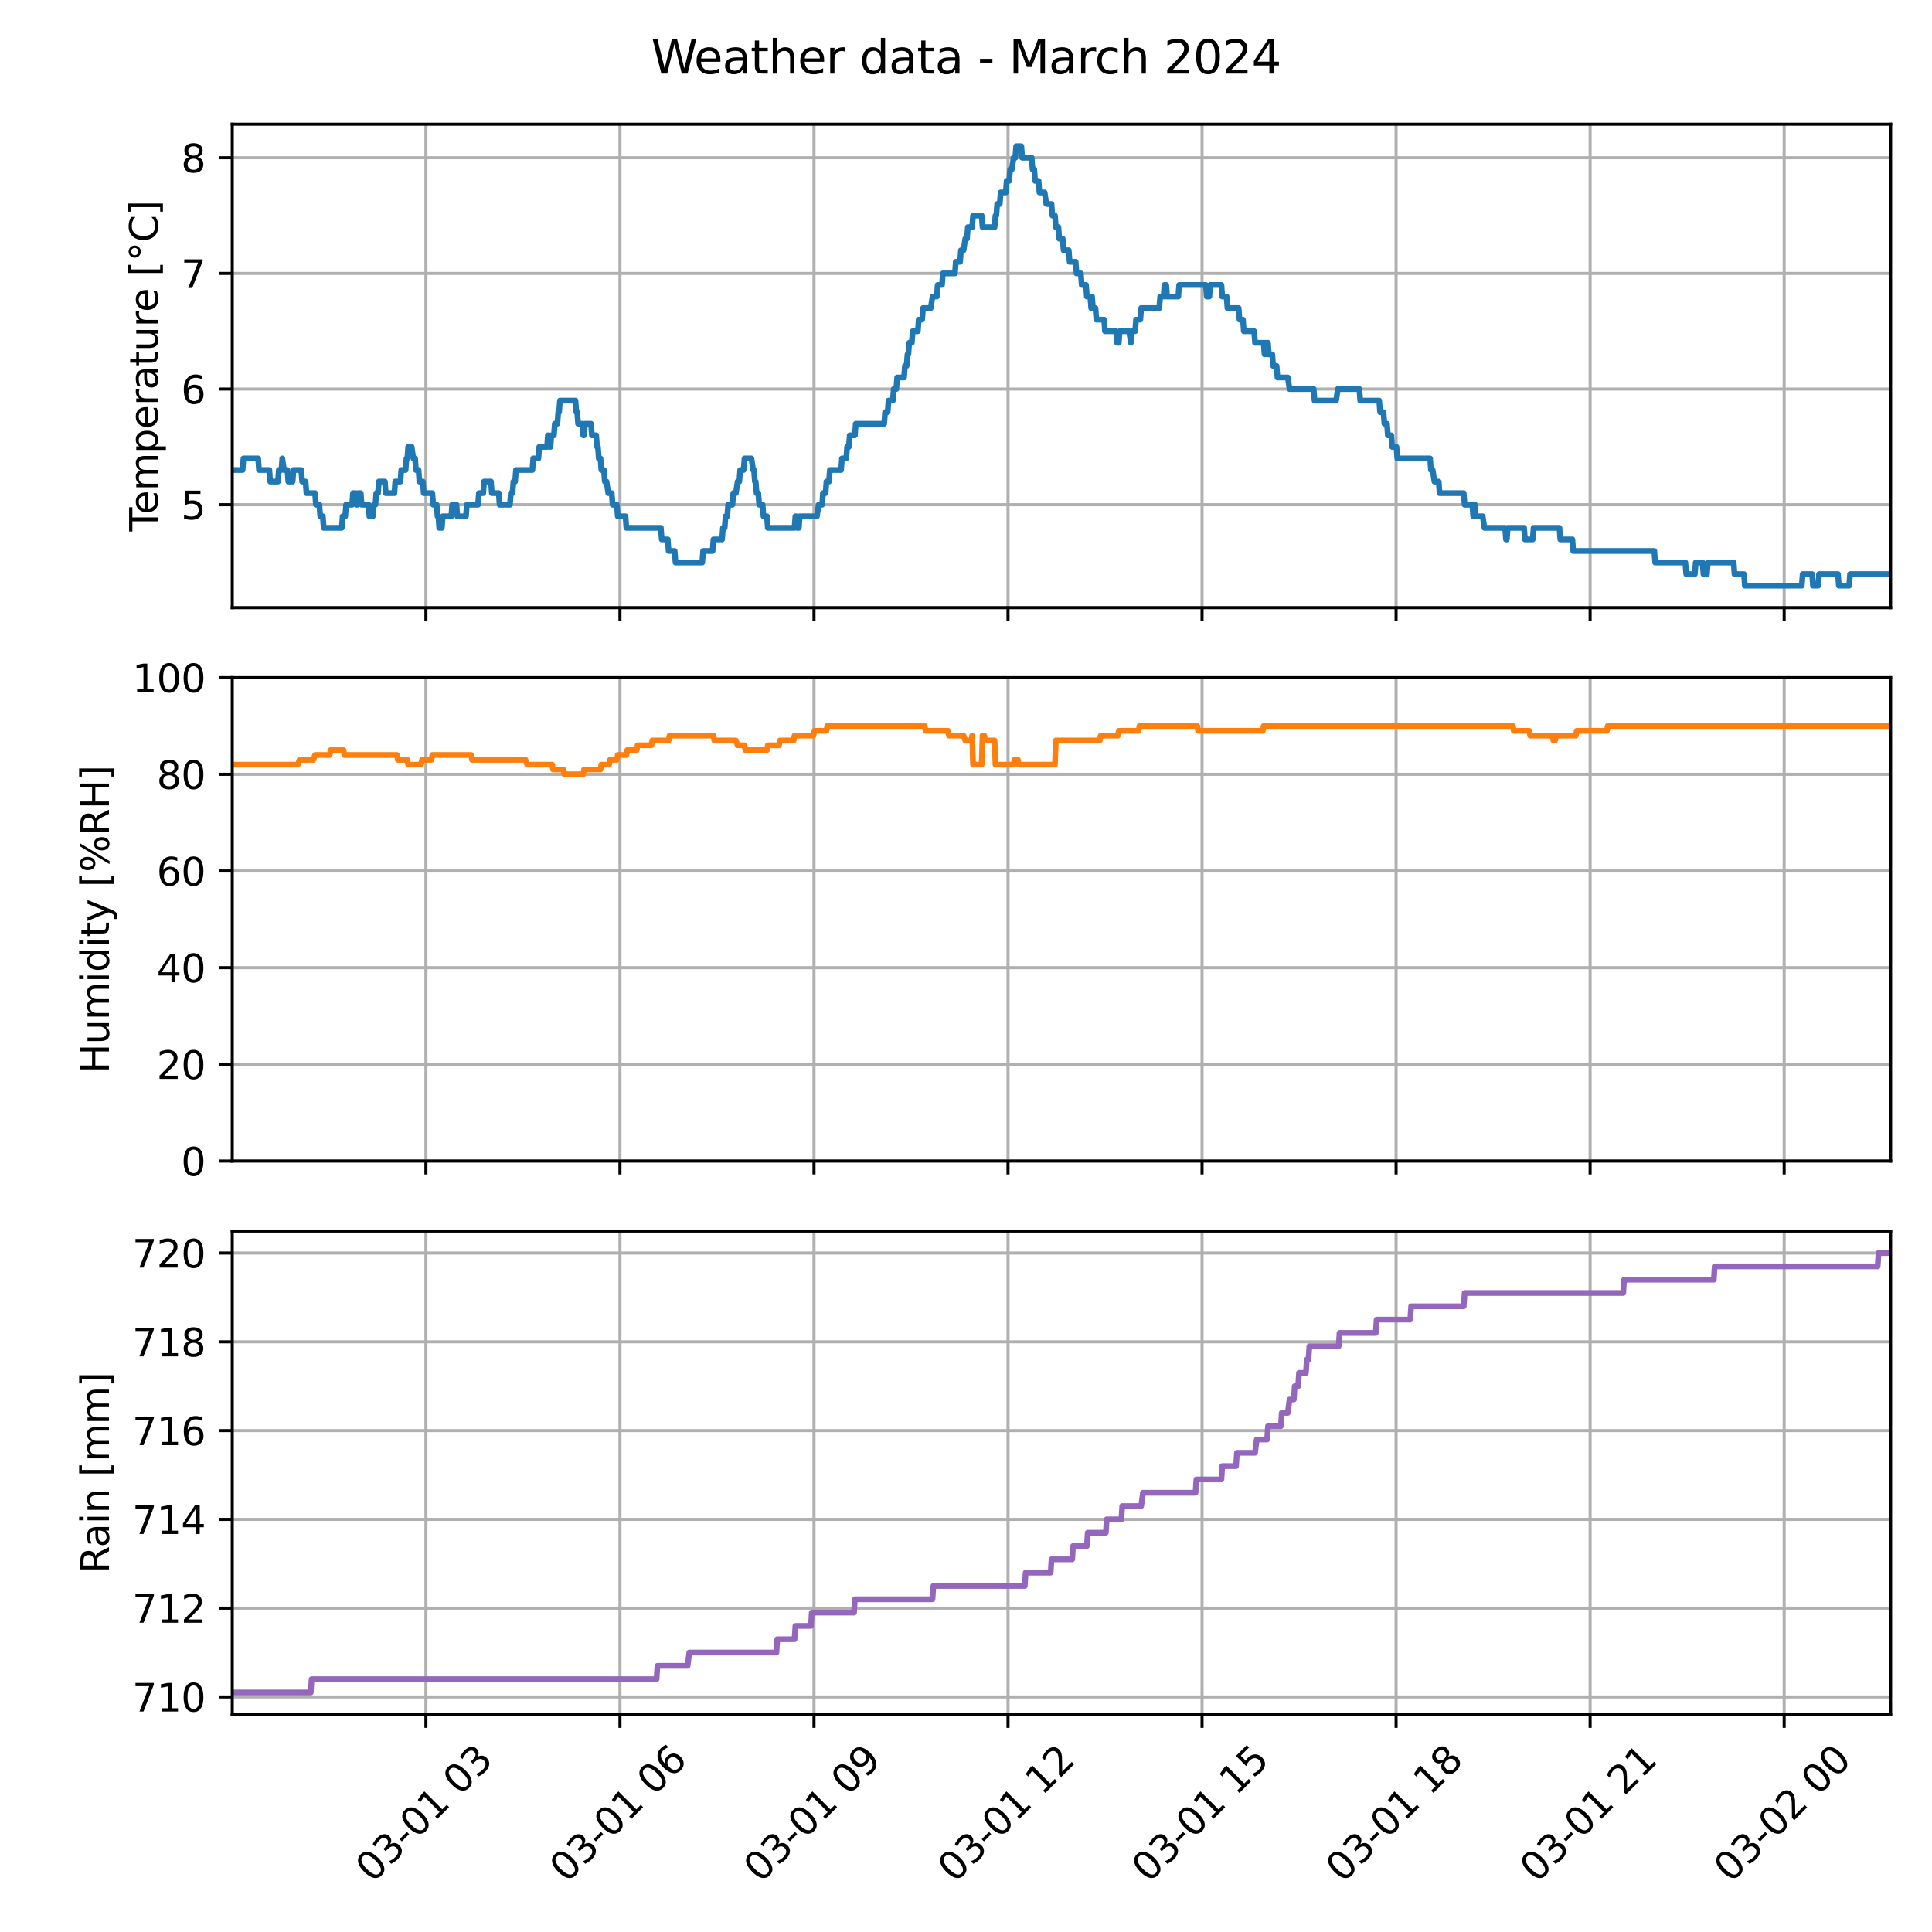 <?xml version="1.0" encoding="utf-8" standalone="no"?>
<!DOCTYPE svg PUBLIC "-//W3C//DTD SVG 1.1//EN"
  "http://www.w3.org/Graphics/SVG/1.1/DTD/svg11.dtd">
<svg xmlns:xlink="http://www.w3.org/1999/xlink" width="504pt" height="504pt" viewBox="0 0 504 504" xmlns="http://www.w3.org/2000/svg" version="1.1">
 <defs>
  <style type="text/css">*{stroke-linejoin: round; stroke-linecap: butt}</style>
 </defs>
 <g id="figure_1">
  <g id="patch_1">
   <path d="M 0 504 
L 504 504 
L 504 0 
L 0 0 
z
" style="fill: #ffffff"/>
  </g>
  <g id="axes_1">
   <g id="patch_2">
    <path d="M 60.59 158.511 
L 493.2 158.511 
L 493.2 32.4 
L 60.59 32.4 
z
" style="fill: #ffffff"/>
   </g>
   <g id="matplotlib.axis_1">
    <g id="xtick_1">
     <g id="line2d_1">
      <path d="M 111.108 158.511 
L 111.108 32.4 
" clip-path="url(#p0e23bbcd33)" style="fill: none; stroke: #b0b0b0; stroke-width: 0.8; stroke-linecap: square"/>
     </g>
     <g id="line2d_2">
      <defs>
       <path id="mdb4a854690" d="M 0 0 
L 0 3.5 
" style="stroke: #000000; stroke-width: 0.8"/>
      </defs>
      <g>
       <use xlink:href="#mdb4a854690" x="111.108" y="158.511" style="stroke: #000000; stroke-width: 0.8"/>
      </g>
     </g>
    </g>
    <g id="xtick_2">
     <g id="line2d_3">
      <path d="M 161.726 158.511 
L 161.726 32.4 
" clip-path="url(#p0e23bbcd33)" style="fill: none; stroke: #b0b0b0; stroke-width: 0.8; stroke-linecap: square"/>
     </g>
     <g id="line2d_4">
      <g>
       <use xlink:href="#mdb4a854690" x="161.726" y="158.511" style="stroke: #000000; stroke-width: 0.8"/>
      </g>
     </g>
    </g>
    <g id="xtick_3">
     <g id="line2d_5">
      <path d="M 212.344 158.511 
L 212.344 32.4 
" clip-path="url(#p0e23bbcd33)" style="fill: none; stroke: #b0b0b0; stroke-width: 0.8; stroke-linecap: square"/>
     </g>
     <g id="line2d_6">
      <g>
       <use xlink:href="#mdb4a854690" x="212.344" y="158.511" style="stroke: #000000; stroke-width: 0.8"/>
      </g>
     </g>
    </g>
    <g id="xtick_4">
     <g id="line2d_7">
      <path d="M 262.961 158.511 
L 262.961 32.4 
" clip-path="url(#p0e23bbcd33)" style="fill: none; stroke: #b0b0b0; stroke-width: 0.8; stroke-linecap: square"/>
     </g>
     <g id="line2d_8">
      <g>
       <use xlink:href="#mdb4a854690" x="262.961" y="158.511" style="stroke: #000000; stroke-width: 0.8"/>
      </g>
     </g>
    </g>
    <g id="xtick_5">
     <g id="line2d_9">
      <path d="M 313.579 158.511 
L 313.579 32.4 
" clip-path="url(#p0e23bbcd33)" style="fill: none; stroke: #b0b0b0; stroke-width: 0.8; stroke-linecap: square"/>
     </g>
     <g id="line2d_10">
      <g>
       <use xlink:href="#mdb4a854690" x="313.579" y="158.511" style="stroke: #000000; stroke-width: 0.8"/>
      </g>
     </g>
    </g>
    <g id="xtick_6">
     <g id="line2d_11">
      <path d="M 364.197 158.511 
L 364.197 32.4 
" clip-path="url(#p0e23bbcd33)" style="fill: none; stroke: #b0b0b0; stroke-width: 0.8; stroke-linecap: square"/>
     </g>
     <g id="line2d_12">
      <g>
       <use xlink:href="#mdb4a854690" x="364.197" y="158.511" style="stroke: #000000; stroke-width: 0.8"/>
      </g>
     </g>
    </g>
    <g id="xtick_7">
     <g id="line2d_13">
      <path d="M 414.815 158.511 
L 414.815 32.4 
" clip-path="url(#p0e23bbcd33)" style="fill: none; stroke: #b0b0b0; stroke-width: 0.8; stroke-linecap: square"/>
     </g>
     <g id="line2d_14">
      <g>
       <use xlink:href="#mdb4a854690" x="414.815" y="158.511" style="stroke: #000000; stroke-width: 0.8"/>
      </g>
     </g>
    </g>
    <g id="xtick_8">
     <g id="line2d_15">
      <path d="M 465.432 158.511 
L 465.432 32.4 
" clip-path="url(#p0e23bbcd33)" style="fill: none; stroke: #b0b0b0; stroke-width: 0.8; stroke-linecap: square"/>
     </g>
     <g id="line2d_16">
      <g>
       <use xlink:href="#mdb4a854690" x="465.432" y="158.511" style="stroke: #000000; stroke-width: 0.8"/>
      </g>
     </g>
    </g>
   </g>
   <g id="matplotlib.axis_2">
    <g id="ytick_1">
     <g id="line2d_17">
      <path d="M 60.59 131.659 
L 493.2 131.659 
" clip-path="url(#p0e23bbcd33)" style="fill: none; stroke: #b0b0b0; stroke-width: 0.8; stroke-linecap: square"/>
     </g>
     <g id="line2d_18">
      <defs>
       <path id="me13c50e6b7" d="M 0 0 
L -3.5 0 
" style="stroke: #000000; stroke-width: 0.8"/>
      </defs>
      <g>
       <use xlink:href="#me13c50e6b7" x="60.59" y="131.659" style="stroke: #000000; stroke-width: 0.8"/>
      </g>
     </g>
     <g id="text_1">
      <!-- 5 -->
      <g transform="translate(47.227 135.459) scale(0.1 -0.1)">
       <defs>
        <path id="DejaVuSans-35" d="M 691 4666 
L 3169 4666 
L 3169 4134 
L 1269 4134 
L 1269 2991 
Q 1406 3038 1543 3061 
Q 1681 3084 1819 3084 
Q 2600 3084 3056 2656 
Q 3513 2228 3513 1497 
Q 3513 744 3044 326 
Q 2575 -91 1722 -91 
Q 1428 -91 1123 -41 
Q 819 9 494 109 
L 494 744 
Q 775 591 1075 516 
Q 1375 441 1709 441 
Q 2250 441 2565 725 
Q 2881 1009 2881 1497 
Q 2881 1984 2565 2268 
Q 2250 2553 1709 2553 
Q 1456 2553 1204 2497 
Q 953 2441 691 2322 
L 691 4666 
z
" transform="scale(0.016)"/>
       </defs>
       <use xlink:href="#DejaVuSans-35"/>
      </g>
     </g>
    </g>
    <g id="ytick_2">
     <g id="line2d_19">
      <path d="M 60.59 101.489 
L 493.2 101.489 
" clip-path="url(#p0e23bbcd33)" style="fill: none; stroke: #b0b0b0; stroke-width: 0.8; stroke-linecap: square"/>
     </g>
     <g id="line2d_20">
      <g>
       <use xlink:href="#me13c50e6b7" x="60.59" y="101.489" style="stroke: #000000; stroke-width: 0.8"/>
      </g>
     </g>
     <g id="text_2">
      <!-- 6 -->
      <g transform="translate(47.227 105.289) scale(0.1 -0.1)">
       <defs>
        <path id="DejaVuSans-36" d="M 2113 2584 
Q 1688 2584 1439 2293 
Q 1191 2003 1191 1497 
Q 1191 994 1439 701 
Q 1688 409 2113 409 
Q 2538 409 2786 701 
Q 3034 994 3034 1497 
Q 3034 2003 2786 2293 
Q 2538 2584 2113 2584 
z
M 3366 4563 
L 3366 3988 
Q 3128 4100 2886 4159 
Q 2644 4219 2406 4219 
Q 1781 4219 1451 3797 
Q 1122 3375 1075 2522 
Q 1259 2794 1537 2939 
Q 1816 3084 2150 3084 
Q 2853 3084 3261 2657 
Q 3669 2231 3669 1497 
Q 3669 778 3244 343 
Q 2819 -91 2113 -91 
Q 1303 -91 875 529 
Q 447 1150 447 2328 
Q 447 3434 972 4092 
Q 1497 4750 2381 4750 
Q 2619 4750 2861 4703 
Q 3103 4656 3366 4563 
z
" transform="scale(0.016)"/>
       </defs>
       <use xlink:href="#DejaVuSans-36"/>
      </g>
     </g>
    </g>
    <g id="ytick_3">
     <g id="line2d_21">
      <path d="M 60.59 71.319 
L 493.2 71.319 
" clip-path="url(#p0e23bbcd33)" style="fill: none; stroke: #b0b0b0; stroke-width: 0.8; stroke-linecap: square"/>
     </g>
     <g id="line2d_22">
      <g>
       <use xlink:href="#me13c50e6b7" x="60.59" y="71.319" style="stroke: #000000; stroke-width: 0.8"/>
      </g>
     </g>
     <g id="text_3">
      <!-- 7 -->
      <g transform="translate(47.227 75.119) scale(0.1 -0.1)">
       <defs>
        <path id="DejaVuSans-37" d="M 525 4666 
L 3525 4666 
L 3525 4397 
L 1831 0 
L 1172 0 
L 2766 4134 
L 525 4134 
L 525 4666 
z
" transform="scale(0.016)"/>
       </defs>
       <use xlink:href="#DejaVuSans-37"/>
      </g>
     </g>
    </g>
    <g id="ytick_4">
     <g id="line2d_23">
      <path d="M 60.59 41.149 
L 493.2 41.149 
" clip-path="url(#p0e23bbcd33)" style="fill: none; stroke: #b0b0b0; stroke-width: 0.8; stroke-linecap: square"/>
     </g>
     <g id="line2d_24">
      <g>
       <use xlink:href="#me13c50e6b7" x="60.59" y="41.149" style="stroke: #000000; stroke-width: 0.8"/>
      </g>
     </g>
     <g id="text_4">
      <!-- 8 -->
      <g transform="translate(47.227 44.949) scale(0.1 -0.1)">
       <defs>
        <path id="DejaVuSans-38" d="M 2034 2216 
Q 1584 2216 1326 1975 
Q 1069 1734 1069 1313 
Q 1069 891 1326 650 
Q 1584 409 2034 409 
Q 2484 409 2743 651 
Q 3003 894 3003 1313 
Q 3003 1734 2745 1975 
Q 2488 2216 2034 2216 
z
M 1403 2484 
Q 997 2584 770 2862 
Q 544 3141 544 3541 
Q 544 4100 942 4425 
Q 1341 4750 2034 4750 
Q 2731 4750 3128 4425 
Q 3525 4100 3525 3541 
Q 3525 3141 3298 2862 
Q 3072 2584 2669 2484 
Q 3125 2378 3379 2068 
Q 3634 1759 3634 1313 
Q 3634 634 3220 271 
Q 2806 -91 2034 -91 
Q 1263 -91 848 271 
Q 434 634 434 1313 
Q 434 1759 690 2068 
Q 947 2378 1403 2484 
z
M 1172 3481 
Q 1172 3119 1398 2916 
Q 1625 2713 2034 2713 
Q 2441 2713 2670 2916 
Q 2900 3119 2900 3481 
Q 2900 3844 2670 4047 
Q 2441 4250 2034 4250 
Q 1625 4250 1398 4047 
Q 1172 3844 1172 3481 
z
" transform="scale(0.016)"/>
       </defs>
       <use xlink:href="#DejaVuSans-38"/>
      </g>
     </g>
    </g>
    <g id="text_5">
     <!-- Temperature [°C] -->
     <g transform="translate(41.148 138.607) rotate(-90) scale(0.1 -0.1)">
      <defs>
       <path id="DejaVuSans-54" d="M -19 4666 
L 3928 4666 
L 3928 4134 
L 2272 4134 
L 2272 0 
L 1638 0 
L 1638 4134 
L -19 4134 
L -19 4666 
z
" transform="scale(0.016)"/>
       <path id="DejaVuSans-65" d="M 3597 1894 
L 3597 1613 
L 953 1613 
Q 991 1019 1311 708 
Q 1631 397 2203 397 
Q 2534 397 2845 478 
Q 3156 559 3463 722 
L 3463 178 
Q 3153 47 2828 -22 
Q 2503 -91 2169 -91 
Q 1331 -91 842 396 
Q 353 884 353 1716 
Q 353 2575 817 3079 
Q 1281 3584 2069 3584 
Q 2775 3584 3186 3129 
Q 3597 2675 3597 1894 
z
M 3022 2063 
Q 3016 2534 2758 2815 
Q 2500 3097 2075 3097 
Q 1594 3097 1305 2825 
Q 1016 2553 972 2059 
L 3022 2063 
z
" transform="scale(0.016)"/>
       <path id="DejaVuSans-6d" d="M 3328 2828 
Q 3544 3216 3844 3400 
Q 4144 3584 4550 3584 
Q 5097 3584 5394 3201 
Q 5691 2819 5691 2113 
L 5691 0 
L 5113 0 
L 5113 2094 
Q 5113 2597 4934 2840 
Q 4756 3084 4391 3084 
Q 3944 3084 3684 2787 
Q 3425 2491 3425 1978 
L 3425 0 
L 2847 0 
L 2847 2094 
Q 2847 2600 2669 2842 
Q 2491 3084 2119 3084 
Q 1678 3084 1418 2786 
Q 1159 2488 1159 1978 
L 1159 0 
L 581 0 
L 581 3500 
L 1159 3500 
L 1159 2956 
Q 1356 3278 1631 3431 
Q 1906 3584 2284 3584 
Q 2666 3584 2933 3390 
Q 3200 3197 3328 2828 
z
" transform="scale(0.016)"/>
       <path id="DejaVuSans-70" d="M 1159 525 
L 1159 -1331 
L 581 -1331 
L 581 3500 
L 1159 3500 
L 1159 2969 
Q 1341 3281 1617 3432 
Q 1894 3584 2278 3584 
Q 2916 3584 3314 3078 
Q 3713 2572 3713 1747 
Q 3713 922 3314 415 
Q 2916 -91 2278 -91 
Q 1894 -91 1617 61 
Q 1341 213 1159 525 
z
M 3116 1747 
Q 3116 2381 2855 2742 
Q 2594 3103 2138 3103 
Q 1681 3103 1420 2742 
Q 1159 2381 1159 1747 
Q 1159 1113 1420 752 
Q 1681 391 2138 391 
Q 2594 391 2855 752 
Q 3116 1113 3116 1747 
z
" transform="scale(0.016)"/>
       <path id="DejaVuSans-72" d="M 2631 2963 
Q 2534 3019 2420 3045 
Q 2306 3072 2169 3072 
Q 1681 3072 1420 2755 
Q 1159 2438 1159 1844 
L 1159 0 
L 581 0 
L 581 3500 
L 1159 3500 
L 1159 2956 
Q 1341 3275 1631 3429 
Q 1922 3584 2338 3584 
Q 2397 3584 2469 3576 
Q 2541 3569 2628 3553 
L 2631 2963 
z
" transform="scale(0.016)"/>
       <path id="DejaVuSans-61" d="M 2194 1759 
Q 1497 1759 1228 1600 
Q 959 1441 959 1056 
Q 959 750 1161 570 
Q 1363 391 1709 391 
Q 2188 391 2477 730 
Q 2766 1069 2766 1631 
L 2766 1759 
L 2194 1759 
z
M 3341 1997 
L 3341 0 
L 2766 0 
L 2766 531 
Q 2569 213 2275 61 
Q 1981 -91 1556 -91 
Q 1019 -91 701 211 
Q 384 513 384 1019 
Q 384 1609 779 1909 
Q 1175 2209 1959 2209 
L 2766 2209 
L 2766 2266 
Q 2766 2663 2505 2880 
Q 2244 3097 1772 3097 
Q 1472 3097 1187 3025 
Q 903 2953 641 2809 
L 641 3341 
Q 956 3463 1253 3523 
Q 1550 3584 1831 3584 
Q 2591 3584 2966 3190 
Q 3341 2797 3341 1997 
z
" transform="scale(0.016)"/>
       <path id="DejaVuSans-74" d="M 1172 4494 
L 1172 3500 
L 2356 3500 
L 2356 3053 
L 1172 3053 
L 1172 1153 
Q 1172 725 1289 603 
Q 1406 481 1766 481 
L 2356 481 
L 2356 0 
L 1766 0 
Q 1100 0 847 248 
Q 594 497 594 1153 
L 594 3053 
L 172 3053 
L 172 3500 
L 594 3500 
L 594 4494 
L 1172 4494 
z
" transform="scale(0.016)"/>
       <path id="DejaVuSans-75" d="M 544 1381 
L 544 3500 
L 1119 3500 
L 1119 1403 
Q 1119 906 1312 657 
Q 1506 409 1894 409 
Q 2359 409 2629 706 
Q 2900 1003 2900 1516 
L 2900 3500 
L 3475 3500 
L 3475 0 
L 2900 0 
L 2900 538 
Q 2691 219 2414 64 
Q 2138 -91 1772 -91 
Q 1169 -91 856 284 
Q 544 659 544 1381 
z
M 1991 3584 
L 1991 3584 
z
" transform="scale(0.016)"/>
       <path id="DejaVuSans-20" transform="scale(0.016)"/>
       <path id="DejaVuSans-5b" d="M 550 4863 
L 1875 4863 
L 1875 4416 
L 1125 4416 
L 1125 -397 
L 1875 -397 
L 1875 -844 
L 550 -844 
L 550 4863 
z
" transform="scale(0.016)"/>
       <path id="DejaVuSans-b0" d="M 1600 4347 
Q 1350 4347 1178 4173 
Q 1006 4000 1006 3750 
Q 1006 3503 1178 3333 
Q 1350 3163 1600 3163 
Q 1850 3163 2022 3333 
Q 2194 3503 2194 3750 
Q 2194 3997 2020 4172 
Q 1847 4347 1600 4347 
z
M 1600 4750 
Q 1800 4750 1984 4673 
Q 2169 4597 2303 4453 
Q 2447 4313 2519 4134 
Q 2591 3956 2591 3750 
Q 2591 3338 2302 3052 
Q 2013 2766 1594 2766 
Q 1172 2766 890 3047 
Q 609 3328 609 3750 
Q 609 4169 896 4459 
Q 1184 4750 1600 4750 
z
" transform="scale(0.016)"/>
       <path id="DejaVuSans-43" d="M 4122 4306 
L 4122 3641 
Q 3803 3938 3442 4084 
Q 3081 4231 2675 4231 
Q 1875 4231 1450 3742 
Q 1025 3253 1025 2328 
Q 1025 1406 1450 917 
Q 1875 428 2675 428 
Q 3081 428 3442 575 
Q 3803 722 4122 1019 
L 4122 359 
Q 3791 134 3420 21 
Q 3050 -91 2638 -91 
Q 1578 -91 968 557 
Q 359 1206 359 2328 
Q 359 3453 968 4101 
Q 1578 4750 2638 4750 
Q 3056 4750 3426 4639 
Q 3797 4528 4122 4306 
z
" transform="scale(0.016)"/>
       <path id="DejaVuSans-5d" d="M 1947 4863 
L 1947 -844 
L 622 -844 
L 622 -397 
L 1369 -397 
L 1369 4416 
L 622 4416 
L 622 4863 
L 1947 4863 
z
" transform="scale(0.016)"/>
      </defs>
      <use xlink:href="#DejaVuSans-54"/>
      <use xlink:href="#DejaVuSans-65" x="44.084"/>
      <use xlink:href="#DejaVuSans-6d" x="105.607"/>
      <use xlink:href="#DejaVuSans-70" x="203.02"/>
      <use xlink:href="#DejaVuSans-65" x="266.496"/>
      <use xlink:href="#DejaVuSans-72" x="328.02"/>
      <use xlink:href="#DejaVuSans-61" x="369.133"/>
      <use xlink:href="#DejaVuSans-74" x="430.412"/>
      <use xlink:href="#DejaVuSans-75" x="469.621"/>
      <use xlink:href="#DejaVuSans-72" x="533"/>
      <use xlink:href="#DejaVuSans-65" x="571.863"/>
      <use xlink:href="#DejaVuSans-20" x="633.387"/>
      <use xlink:href="#DejaVuSans-5b" x="665.174"/>
      <use xlink:href="#DejaVuSans-b0" x="704.188"/>
      <use xlink:href="#DejaVuSans-43" x="754.188"/>
      <use xlink:href="#DejaVuSans-5d" x="824.012"/>
     </g>
    </g>
   </g>
   <g id="line2d_25">
    <path d="M 60.59 122.608 
L 63.29 122.608 
L 63.516 119.591 
L 67.339 119.591 
L 67.565 122.608 
L 70.264 122.608 
L 70.488 125.625 
L 72.514 125.625 
L 72.738 122.608 
L 73.414 122.608 
L 73.64 119.591 
L 74.088 122.608 
L 74.988 122.608 
L 75.214 125.625 
L 76.338 125.625 
L 76.564 122.608 
L 78.587 122.608 
L 78.814 125.625 
L 79.714 125.625 
L 79.937 128.642 
L 82.189 128.642 
L 82.412 131.659 
L 83.313 131.659 
L 83.537 134.677 
L 84.213 134.677 
L 84.436 137.694 
L 89.162 137.694 
L 89.386 134.677 
L 90.062 134.677 
L 90.286 131.659 
L 91.861 131.659 
L 92.085 128.642 
L 92.761 128.642 
L 92.985 131.659 
L 93.211 131.659 
L 93.435 128.642 
L 94.111 128.642 
L 94.335 131.659 
L 96.135 131.659 
L 96.361 134.677 
L 97.261 134.677 
L 97.484 131.659 
L 97.934 131.659 
L 98.16 128.642 
L 98.611 128.642 
L 98.834 125.625 
L 100.41 125.625 
L 100.634 128.642 
L 102.884 128.642 
L 103.11 125.625 
L 104.46 125.625 
L 104.683 122.608 
L 105.809 122.608 
L 106.033 119.591 
L 106.259 119.591 
L 106.483 116.574 
L 107.385 116.574 
L 107.833 119.591 
L 108.283 119.591 
L 108.509 122.608 
L 109.183 122.608 
L 109.409 125.625 
L 110.309 125.625 
L 110.532 128.642 
L 112.782 128.642 
L 113.008 131.659 
L 113.908 131.659 
L 114.132 134.677 
L 114.358 134.677 
L 114.582 137.694 
L 115.258 137.694 
L 115.482 134.677 
L 117.731 134.677 
L 117.958 131.659 
L 119.081 131.659 
L 119.307 134.677 
L 121.557 134.677 
L 121.781 131.659 
L 124.705 131.659 
L 124.93 128.642 
L 126.056 128.642 
L 126.28 125.625 
L 128.08 125.625 
L 128.306 128.642 
L 130.106 128.642 
L 130.329 131.659 
L 133.031 131.659 
L 133.254 128.642 
L 133.705 128.642 
L 133.929 125.625 
L 134.379 125.625 
L 134.605 122.608 
L 138.878 122.608 
L 139.104 119.591 
L 140.454 119.591 
L 140.678 116.574 
L 142.704 116.574 
L 142.928 113.557 
L 143.154 113.557 
L 143.378 116.574 
L 143.604 116.574 
L 143.827 113.557 
L 144.503 113.557 
L 144.727 110.54 
L 145.403 110.54 
L 145.629 107.523 
L 145.852 107.523 
L 146.077 104.506 
L 150.126 104.506 
L 150.352 107.523 
L 150.576 107.523 
L 150.802 110.54 
L 151.926 110.54 
L 152.152 113.557 
L 152.376 113.557 
L 152.602 110.54 
L 154.178 110.54 
L 154.401 113.557 
L 155.526 113.557 
L 155.752 116.574 
L 155.976 116.574 
L 156.202 119.591 
L 156.652 119.591 
L 156.875 122.608 
L 157.551 122.608 
L 157.775 125.625 
L 158.227 125.625 
L 158.675 128.642 
L 159.575 128.642 
L 159.801 131.659 
L 160.925 131.659 
L 161.151 134.677 
L 163.175 134.677 
L 163.401 137.694 
L 172.399 137.694 
L 172.623 140.711 
L 174.199 140.711 
L 174.423 143.728 
L 175.999 143.728 
L 176.223 146.745 
L 183.197 146.745 
L 183.421 143.728 
L 185.897 143.728 
L 186.121 140.711 
L 188.371 140.711 
L 188.597 137.694 
L 189.047 137.694 
L 189.271 134.677 
L 189.72 134.677 
L 189.947 131.659 
L 191.07 131.659 
L 191.296 128.642 
L 191.97 128.642 
L 192.42 125.625 
L 192.87 125.625 
L 193.096 122.608 
L 193.996 122.608 
L 194.22 119.591 
L 196.02 119.591 
L 196.471 122.608 
L 196.694 122.608 
L 196.919 125.625 
L 197.145 125.625 
L 197.369 128.642 
L 197.819 128.642 
L 198.045 131.659 
L 198.945 131.659 
L 199.169 134.677 
L 200.069 134.677 
L 200.295 137.694 
L 207.268 137.694 
L 207.494 134.677 
L 207.718 134.677 
L 207.944 137.694 
L 208.394 137.694 
L 208.618 134.677 
L 213.117 134.677 
L 213.567 131.659 
L 214.467 131.659 
L 214.693 128.642 
L 215.367 128.642 
L 215.593 125.625 
L 216.267 125.625 
L 216.492 122.608 
L 219.416 122.608 
L 219.642 119.591 
L 220.766 119.591 
L 220.992 116.574 
L 221.442 116.574 
L 221.668 113.557 
L 223.016 113.557 
L 223.241 110.54 
L 230.664 110.54 
L 230.89 107.523 
L 231.564 107.523 
L 231.79 104.506 
L 232.914 104.506 
L 233.14 101.489 
L 233.814 101.489 
L 234.04 98.472 
L 235.839 98.472 
L 236.063 95.455 
L 236.513 95.455 
L 236.739 92.438 
L 236.963 92.438 
L 237.189 89.421 
L 237.863 89.421 
L 238.089 86.404 
L 239.439 86.404 
L 239.663 83.387 
L 240.563 83.387 
L 240.789 80.37 
L 242.814 80.37 
L 243.262 77.353 
L 244.388 77.353 
L 244.612 74.336 
L 245.738 74.336 
L 245.962 71.319 
L 249.111 71.319 
L 249.337 68.302 
L 250.461 68.302 
L 250.687 65.285 
L 251.363 65.285 
L 251.811 62.268 
L 252.261 62.268 
L 252.487 59.251 
L 253.611 59.251 
L 253.837 56.234 
L 256.086 56.234 
L 256.31 59.251 
L 259.46 59.251 
L 259.686 56.234 
L 259.912 56.234 
L 260.135 53.217 
L 260.81 53.217 
L 261.036 50.2 
L 262.386 50.2 
L 262.609 47.183 
L 263.286 47.183 
L 263.509 44.166 
L 263.961 44.166 
L 264.409 41.149 
L 264.859 41.149 
L 265.085 38.132 
L 266.435 38.132 
L 266.659 41.149 
L 269.134 41.149 
L 269.358 44.166 
L 269.808 44.166 
L 270.034 47.183 
L 270.934 47.183 
L 271.158 50.2 
L 272.51 50.2 
L 272.958 53.217 
L 274.308 53.217 
L 274.533 56.234 
L 275.207 56.234 
L 275.433 59.251 
L 276.107 59.251 
L 276.333 62.268 
L 277.233 62.268 
L 277.457 65.285 
L 278.807 65.285 
L 279.033 68.302 
L 280.607 68.302 
L 280.833 71.319 
L 281.956 71.319 
L 282.182 74.336 
L 283.306 74.336 
L 283.532 77.353 
L 284.432 77.353 
L 284.656 80.37 
L 284.882 77.353 
L 285.108 80.37 
L 285.781 80.37 
L 286.006 83.387 
L 288.031 83.387 
L 288.255 86.404 
L 291.181 86.404 
L 291.405 89.421 
L 291.855 89.421 
L 292.081 86.404 
L 294.555 86.404 
L 295.004 89.421 
L 295.23 86.404 
L 296.13 86.404 
L 296.354 83.387 
L 297.48 83.387 
L 297.704 80.37 
L 302.428 80.37 
L 302.653 77.353 
L 303.553 77.353 
L 303.779 74.336 
L 304.003 77.353 
L 304.229 74.336 
L 304.455 77.353 
L 307.379 77.353 
L 307.602 74.336 
L 314.577 74.336 
L 314.803 77.353 
L 315.477 77.353 
L 315.701 74.336 
L 318.627 74.336 
L 318.851 77.353 
L 319.977 77.353 
L 320.201 80.37 
L 323.126 80.37 
L 323.352 83.387 
L 324.25 83.387 
L 324.476 86.404 
L 327.176 86.404 
L 327.399 89.421 
L 329.649 89.421 
L 329.875 92.438 
L 330.099 89.421 
L 330.325 89.421 
L 330.549 92.438 
L 330.775 89.421 
L 330.999 92.438 
L 331.9 92.438 
L 332.124 95.455 
L 333.025 95.455 
L 333.249 98.472 
L 335.95 98.472 
L 336.398 101.489 
L 342.697 101.489 
L 342.923 104.506 
L 348.546 104.506 
L 348.996 101.489 
L 354.621 101.489 
L 354.845 104.506 
L 359.795 104.506 
L 360.021 107.523 
L 360.92 107.523 
L 361.144 110.54 
L 361.82 110.54 
L 362.044 113.557 
L 362.944 113.557 
L 363.17 116.574 
L 364.294 116.574 
L 364.52 119.591 
L 373.068 119.591 
L 373.292 122.608 
L 373.742 122.608 
L 374.194 125.625 
L 375.318 125.625 
L 375.542 128.642 
L 381.841 128.642 
L 382.067 131.659 
L 384.091 131.659 
L 384.317 134.677 
L 384.541 134.677 
L 384.767 131.659 
L 384.991 134.677 
L 386.792 134.677 
L 387.24 137.694 
L 392.64 137.694 
L 392.866 140.711 
L 393.089 140.711 
L 393.315 137.694 
L 397.589 137.694 
L 397.815 140.711 
L 399.838 140.711 
L 400.064 137.694 
L 406.813 137.694 
L 407.037 140.711 
L 410.187 140.711 
L 410.412 143.728 
L 431.56 143.728 
L 431.784 146.745 
L 439.658 146.745 
L 439.882 149.762 
L 442.132 149.762 
L 442.358 146.745 
L 444.158 146.745 
L 444.382 149.762 
L 445.282 149.762 
L 445.508 146.745 
L 452.257 146.745 
L 452.481 149.762 
L 454.955 149.762 
L 455.18 152.779 
L 470.028 152.779 
L 470.254 149.762 
L 472.728 149.762 
L 472.953 152.779 
L 474.303 152.779 
L 474.527 149.762 
L 479.476 149.762 
L 479.702 152.779 
L 482.402 152.779 
L 482.626 149.762 
L 493.2 149.762 
L 493.2 149.762 
" clip-path="url(#p0e23bbcd33)" style="fill: none; stroke: #1f77b4; stroke-width: 1.5; stroke-linecap: square"/>
   </g>
   <g id="patch_3">
    <path d="M 60.59 158.511 
L 60.59 32.4 
" style="fill: none; stroke: #000000; stroke-width: 0.8; stroke-linejoin: miter; stroke-linecap: square"/>
   </g>
   <g id="patch_4">
    <path d="M 493.2 158.511 
L 493.2 32.4 
" style="fill: none; stroke: #000000; stroke-width: 0.8; stroke-linejoin: miter; stroke-linecap: square"/>
   </g>
   <g id="patch_5">
    <path d="M 60.59 158.511 
L 493.2 158.511 
" style="fill: none; stroke: #000000; stroke-width: 0.8; stroke-linejoin: miter; stroke-linecap: square"/>
   </g>
   <g id="patch_6">
    <path d="M 60.59 32.4 
L 493.2 32.4 
" style="fill: none; stroke: #000000; stroke-width: 0.8; stroke-linejoin: miter; stroke-linecap: square"/>
   </g>
  </g>
  <g id="axes_2">
   <g id="patch_7">
    <path d="M 60.59 302.882 
L 493.2 302.882 
L 493.2 176.771 
L 60.59 176.771 
z
" style="fill: #ffffff"/>
   </g>
   <g id="matplotlib.axis_3">
    <g id="xtick_9">
     <g id="line2d_26">
      <path d="M 111.108 302.882 
L 111.108 176.771 
" clip-path="url(#p97d057a816)" style="fill: none; stroke: #b0b0b0; stroke-width: 0.8; stroke-linecap: square"/>
     </g>
     <g id="line2d_27">
      <g>
       <use xlink:href="#mdb4a854690" x="111.108" y="302.882" style="stroke: #000000; stroke-width: 0.8"/>
      </g>
     </g>
    </g>
    <g id="xtick_10">
     <g id="line2d_28">
      <path d="M 161.726 302.882 
L 161.726 176.771 
" clip-path="url(#p97d057a816)" style="fill: none; stroke: #b0b0b0; stroke-width: 0.8; stroke-linecap: square"/>
     </g>
     <g id="line2d_29">
      <g>
       <use xlink:href="#mdb4a854690" x="161.726" y="302.882" style="stroke: #000000; stroke-width: 0.8"/>
      </g>
     </g>
    </g>
    <g id="xtick_11">
     <g id="line2d_30">
      <path d="M 212.344 302.882 
L 212.344 176.771 
" clip-path="url(#p97d057a816)" style="fill: none; stroke: #b0b0b0; stroke-width: 0.8; stroke-linecap: square"/>
     </g>
     <g id="line2d_31">
      <g>
       <use xlink:href="#mdb4a854690" x="212.344" y="302.882" style="stroke: #000000; stroke-width: 0.8"/>
      </g>
     </g>
    </g>
    <g id="xtick_12">
     <g id="line2d_32">
      <path d="M 262.961 302.882 
L 262.961 176.771 
" clip-path="url(#p97d057a816)" style="fill: none; stroke: #b0b0b0; stroke-width: 0.8; stroke-linecap: square"/>
     </g>
     <g id="line2d_33">
      <g>
       <use xlink:href="#mdb4a854690" x="262.961" y="302.882" style="stroke: #000000; stroke-width: 0.8"/>
      </g>
     </g>
    </g>
    <g id="xtick_13">
     <g id="line2d_34">
      <path d="M 313.579 302.882 
L 313.579 176.771 
" clip-path="url(#p97d057a816)" style="fill: none; stroke: #b0b0b0; stroke-width: 0.8; stroke-linecap: square"/>
     </g>
     <g id="line2d_35">
      <g>
       <use xlink:href="#mdb4a854690" x="313.579" y="302.882" style="stroke: #000000; stroke-width: 0.8"/>
      </g>
     </g>
    </g>
    <g id="xtick_14">
     <g id="line2d_36">
      <path d="M 364.197 302.882 
L 364.197 176.771 
" clip-path="url(#p97d057a816)" style="fill: none; stroke: #b0b0b0; stroke-width: 0.8; stroke-linecap: square"/>
     </g>
     <g id="line2d_37">
      <g>
       <use xlink:href="#mdb4a854690" x="364.197" y="302.882" style="stroke: #000000; stroke-width: 0.8"/>
      </g>
     </g>
    </g>
    <g id="xtick_15">
     <g id="line2d_38">
      <path d="M 414.815 302.882 
L 414.815 176.771 
" clip-path="url(#p97d057a816)" style="fill: none; stroke: #b0b0b0; stroke-width: 0.8; stroke-linecap: square"/>
     </g>
     <g id="line2d_39">
      <g>
       <use xlink:href="#mdb4a854690" x="414.815" y="302.882" style="stroke: #000000; stroke-width: 0.8"/>
      </g>
     </g>
    </g>
    <g id="xtick_16">
     <g id="line2d_40">
      <path d="M 465.432 302.882 
L 465.432 176.771 
" clip-path="url(#p97d057a816)" style="fill: none; stroke: #b0b0b0; stroke-width: 0.8; stroke-linecap: square"/>
     </g>
     <g id="line2d_41">
      <g>
       <use xlink:href="#mdb4a854690" x="465.432" y="302.882" style="stroke: #000000; stroke-width: 0.8"/>
      </g>
     </g>
    </g>
   </g>
   <g id="matplotlib.axis_4">
    <g id="ytick_5">
     <g id="line2d_42">
      <path d="M 60.59 302.882 
L 493.2 302.882 
" clip-path="url(#p97d057a816)" style="fill: none; stroke: #b0b0b0; stroke-width: 0.8; stroke-linecap: square"/>
     </g>
     <g id="line2d_43">
      <g>
       <use xlink:href="#me13c50e6b7" x="60.59" y="302.882" style="stroke: #000000; stroke-width: 0.8"/>
      </g>
     </g>
     <g id="text_6">
      <!-- 0 -->
      <g transform="translate(47.227 306.681) scale(0.1 -0.1)">
       <defs>
        <path id="DejaVuSans-30" d="M 2034 4250 
Q 1547 4250 1301 3770 
Q 1056 3291 1056 2328 
Q 1056 1369 1301 889 
Q 1547 409 2034 409 
Q 2525 409 2770 889 
Q 3016 1369 3016 2328 
Q 3016 3291 2770 3770 
Q 2525 4250 2034 4250 
z
M 2034 4750 
Q 2819 4750 3233 4129 
Q 3647 3509 3647 2328 
Q 3647 1150 3233 529 
Q 2819 -91 2034 -91 
Q 1250 -91 836 529 
Q 422 1150 422 2328 
Q 422 3509 836 4129 
Q 1250 4750 2034 4750 
z
" transform="scale(0.016)"/>
       </defs>
       <use xlink:href="#DejaVuSans-30"/>
      </g>
     </g>
    </g>
    <g id="ytick_6">
     <g id="line2d_44">
      <path d="M 60.59 277.66 
L 493.2 277.66 
" clip-path="url(#p97d057a816)" style="fill: none; stroke: #b0b0b0; stroke-width: 0.8; stroke-linecap: square"/>
     </g>
     <g id="line2d_45">
      <g>
       <use xlink:href="#me13c50e6b7" x="60.59" y="277.66" style="stroke: #000000; stroke-width: 0.8"/>
      </g>
     </g>
     <g id="text_7">
      <!-- 20 -->
      <g transform="translate(40.865 281.459) scale(0.1 -0.1)">
       <defs>
        <path id="DejaVuSans-32" d="M 1228 531 
L 3431 531 
L 3431 0 
L 469 0 
L 469 531 
Q 828 903 1448 1529 
Q 2069 2156 2228 2338 
Q 2531 2678 2651 2914 
Q 2772 3150 2772 3378 
Q 2772 3750 2511 3984 
Q 2250 4219 1831 4219 
Q 1534 4219 1204 4116 
Q 875 4013 500 3803 
L 500 4441 
Q 881 4594 1212 4672 
Q 1544 4750 1819 4750 
Q 2544 4750 2975 4387 
Q 3406 4025 3406 3419 
Q 3406 3131 3298 2873 
Q 3191 2616 2906 2266 
Q 2828 2175 2409 1742 
Q 1991 1309 1228 531 
z
" transform="scale(0.016)"/>
       </defs>
       <use xlink:href="#DejaVuSans-32"/>
       <use xlink:href="#DejaVuSans-30" x="63.623"/>
      </g>
     </g>
    </g>
    <g id="ytick_7">
     <g id="line2d_46">
      <path d="M 60.59 252.437 
L 493.2 252.437 
" clip-path="url(#p97d057a816)" style="fill: none; stroke: #b0b0b0; stroke-width: 0.8; stroke-linecap: square"/>
     </g>
     <g id="line2d_47">
      <g>
       <use xlink:href="#me13c50e6b7" x="60.59" y="252.437" style="stroke: #000000; stroke-width: 0.8"/>
      </g>
     </g>
     <g id="text_8">
      <!-- 40 -->
      <g transform="translate(40.865 256.237) scale(0.1 -0.1)">
       <defs>
        <path id="DejaVuSans-34" d="M 2419 4116 
L 825 1625 
L 2419 1625 
L 2419 4116 
z
M 2253 4666 
L 3047 4666 
L 3047 1625 
L 3713 1625 
L 3713 1100 
L 3047 1100 
L 3047 0 
L 2419 0 
L 2419 1100 
L 313 1100 
L 313 1709 
L 2253 4666 
z
" transform="scale(0.016)"/>
       </defs>
       <use xlink:href="#DejaVuSans-34"/>
       <use xlink:href="#DejaVuSans-30" x="63.623"/>
      </g>
     </g>
    </g>
    <g id="ytick_8">
     <g id="line2d_48">
      <path d="M 60.59 227.215 
L 493.2 227.215 
" clip-path="url(#p97d057a816)" style="fill: none; stroke: #b0b0b0; stroke-width: 0.8; stroke-linecap: square"/>
     </g>
     <g id="line2d_49">
      <g>
       <use xlink:href="#me13c50e6b7" x="60.59" y="227.215" style="stroke: #000000; stroke-width: 0.8"/>
      </g>
     </g>
     <g id="text_9">
      <!-- 60 -->
      <g transform="translate(40.865 231.014) scale(0.1 -0.1)">
       <use xlink:href="#DejaVuSans-36"/>
       <use xlink:href="#DejaVuSans-30" x="63.623"/>
      </g>
     </g>
    </g>
    <g id="ytick_9">
     <g id="line2d_50">
      <path d="M 60.59 201.993 
L 493.2 201.993 
" clip-path="url(#p97d057a816)" style="fill: none; stroke: #b0b0b0; stroke-width: 0.8; stroke-linecap: square"/>
     </g>
     <g id="line2d_51">
      <g>
       <use xlink:href="#me13c50e6b7" x="60.59" y="201.993" style="stroke: #000000; stroke-width: 0.8"/>
      </g>
     </g>
     <g id="text_10">
      <!-- 80 -->
      <g transform="translate(40.865 205.792) scale(0.1 -0.1)">
       <use xlink:href="#DejaVuSans-38"/>
       <use xlink:href="#DejaVuSans-30" x="63.623"/>
      </g>
     </g>
    </g>
    <g id="ytick_10">
     <g id="line2d_52">
      <path d="M 60.59 176.771 
L 493.2 176.771 
" clip-path="url(#p97d057a816)" style="fill: none; stroke: #b0b0b0; stroke-width: 0.8; stroke-linecap: square"/>
     </g>
     <g id="line2d_53">
      <g>
       <use xlink:href="#me13c50e6b7" x="60.59" y="176.771" style="stroke: #000000; stroke-width: 0.8"/>
      </g>
     </g>
     <g id="text_11">
      <!-- 100 -->
      <g transform="translate(34.502 180.57) scale(0.1 -0.1)">
       <defs>
        <path id="DejaVuSans-31" d="M 794 531 
L 1825 531 
L 1825 4091 
L 703 3866 
L 703 4441 
L 1819 4666 
L 2450 4666 
L 2450 531 
L 3481 531 
L 3481 0 
L 794 0 
L 794 531 
z
" transform="scale(0.016)"/>
       </defs>
       <use xlink:href="#DejaVuSans-31"/>
       <use xlink:href="#DejaVuSans-30" x="63.623"/>
       <use xlink:href="#DejaVuSans-30" x="127.246"/>
      </g>
     </g>
    </g>
    <g id="text_12">
     <!-- Humidity [%RH] -->
     <g transform="translate(28.423 279.973) rotate(-90) scale(0.1 -0.1)">
      <defs>
       <path id="DejaVuSans-48" d="M 628 4666 
L 1259 4666 
L 1259 2753 
L 3553 2753 
L 3553 4666 
L 4184 4666 
L 4184 0 
L 3553 0 
L 3553 2222 
L 1259 2222 
L 1259 0 
L 628 0 
L 628 4666 
z
" transform="scale(0.016)"/>
       <path id="DejaVuSans-69" d="M 603 3500 
L 1178 3500 
L 1178 0 
L 603 0 
L 603 3500 
z
M 603 4863 
L 1178 4863 
L 1178 4134 
L 603 4134 
L 603 4863 
z
" transform="scale(0.016)"/>
       <path id="DejaVuSans-64" d="M 2906 2969 
L 2906 4863 
L 3481 4863 
L 3481 0 
L 2906 0 
L 2906 525 
Q 2725 213 2448 61 
Q 2172 -91 1784 -91 
Q 1150 -91 751 415 
Q 353 922 353 1747 
Q 353 2572 751 3078 
Q 1150 3584 1784 3584 
Q 2172 3584 2448 3432 
Q 2725 3281 2906 2969 
z
M 947 1747 
Q 947 1113 1208 752 
Q 1469 391 1925 391 
Q 2381 391 2643 752 
Q 2906 1113 2906 1747 
Q 2906 2381 2643 2742 
Q 2381 3103 1925 3103 
Q 1469 3103 1208 2742 
Q 947 2381 947 1747 
z
" transform="scale(0.016)"/>
       <path id="DejaVuSans-79" d="M 2059 -325 
Q 1816 -950 1584 -1140 
Q 1353 -1331 966 -1331 
L 506 -1331 
L 506 -850 
L 844 -850 
Q 1081 -850 1212 -737 
Q 1344 -625 1503 -206 
L 1606 56 
L 191 3500 
L 800 3500 
L 1894 763 
L 2988 3500 
L 3597 3500 
L 2059 -325 
z
" transform="scale(0.016)"/>
       <path id="DejaVuSans-25" d="M 4653 2053 
Q 4381 2053 4226 1822 
Q 4072 1591 4072 1178 
Q 4072 772 4226 539 
Q 4381 306 4653 306 
Q 4919 306 5073 539 
Q 5228 772 5228 1178 
Q 5228 1588 5073 1820 
Q 4919 2053 4653 2053 
z
M 4653 2450 
Q 5147 2450 5437 2106 
Q 5728 1763 5728 1178 
Q 5728 594 5436 251 
Q 5144 -91 4653 -91 
Q 4153 -91 3862 251 
Q 3572 594 3572 1178 
Q 3572 1766 3864 2108 
Q 4156 2450 4653 2450 
z
M 1428 4353 
Q 1159 4353 1004 4120 
Q 850 3888 850 3481 
Q 850 3069 1003 2837 
Q 1156 2606 1428 2606 
Q 1700 2606 1854 2837 
Q 2009 3069 2009 3481 
Q 2009 3884 1853 4118 
Q 1697 4353 1428 4353 
z
M 4250 4750 
L 4750 4750 
L 1831 -91 
L 1331 -91 
L 4250 4750 
z
M 1428 4750 
Q 1922 4750 2215 4408 
Q 2509 4066 2509 3481 
Q 2509 2891 2217 2550 
Q 1925 2209 1428 2209 
Q 931 2209 642 2551 
Q 353 2894 353 3481 
Q 353 4063 643 4406 
Q 934 4750 1428 4750 
z
" transform="scale(0.016)"/>
       <path id="DejaVuSans-52" d="M 2841 2188 
Q 3044 2119 3236 1894 
Q 3428 1669 3622 1275 
L 4263 0 
L 3584 0 
L 2988 1197 
Q 2756 1666 2539 1819 
Q 2322 1972 1947 1972 
L 1259 1972 
L 1259 0 
L 628 0 
L 628 4666 
L 2053 4666 
Q 2853 4666 3247 4331 
Q 3641 3997 3641 3322 
Q 3641 2881 3436 2590 
Q 3231 2300 2841 2188 
z
M 1259 4147 
L 1259 2491 
L 2053 2491 
Q 2509 2491 2742 2702 
Q 2975 2913 2975 3322 
Q 2975 3731 2742 3939 
Q 2509 4147 2053 4147 
L 1259 4147 
z
" transform="scale(0.016)"/>
      </defs>
      <use xlink:href="#DejaVuSans-48"/>
      <use xlink:href="#DejaVuSans-75" x="75.195"/>
      <use xlink:href="#DejaVuSans-6d" x="138.574"/>
      <use xlink:href="#DejaVuSans-69" x="235.986"/>
      <use xlink:href="#DejaVuSans-64" x="263.77"/>
      <use xlink:href="#DejaVuSans-69" x="327.246"/>
      <use xlink:href="#DejaVuSans-74" x="355.029"/>
      <use xlink:href="#DejaVuSans-79" x="394.238"/>
      <use xlink:href="#DejaVuSans-20" x="453.418"/>
      <use xlink:href="#DejaVuSans-5b" x="485.205"/>
      <use xlink:href="#DejaVuSans-25" x="524.219"/>
      <use xlink:href="#DejaVuSans-52" x="619.238"/>
      <use xlink:href="#DejaVuSans-48" x="688.721"/>
      <use xlink:href="#DejaVuSans-5d" x="763.916"/>
     </g>
    </g>
   </g>
   <g id="line2d_54">
    <path d="M 60.59 199.471 
L 77.687 199.471 
L 78.137 198.21 
L 81.737 198.21 
L 82.189 196.949 
L 86.012 196.949 
L 86.238 195.687 
L 89.612 195.687 
L 89.836 196.949 
L 103.559 196.949 
L 103.783 198.21 
L 106.259 198.21 
L 106.483 199.471 
L 109.859 199.471 
L 110.083 198.21 
L 112.558 198.21 
L 112.782 196.949 
L 122.907 196.949 
L 123.131 198.21 
L 137.081 198.21 
L 137.528 199.471 
L 144.054 199.471 
L 144.277 200.732 
L 146.977 200.732 
L 147.203 201.993 
L 152.152 201.993 
L 152.376 200.732 
L 156.652 200.732 
L 156.875 199.471 
L 158.901 199.471 
L 159.125 198.21 
L 160.925 198.21 
L 161.151 196.949 
L 163.401 196.949 
L 163.624 195.687 
L 166.1 195.687 
L 166.324 194.426 
L 169.924 194.426 
L 170.15 193.165 
L 174.423 193.165 
L 174.649 191.904 
L 186.121 191.904 
L 186.347 193.165 
L 191.97 193.165 
L 192.42 194.426 
L 194.22 194.426 
L 194.446 195.687 
L 200.069 195.687 
L 200.295 194.426 
L 203.218 194.426 
L 203.445 193.165 
L 207.044 193.165 
L 207.268 191.904 
L 212.217 191.904 
L 212.443 190.643 
L 215.593 190.643 
L 215.817 189.382 
L 241.239 189.382 
L 241.463 190.643 
L 247.314 190.643 
L 247.537 191.904 
L 251.363 191.904 
L 251.811 193.165 
L 253.387 193.165 
L 253.611 191.904 
L 253.837 199.471 
L 256.086 199.471 
L 256.31 191.904 
L 256.76 191.904 
L 256.986 193.165 
L 259.46 193.165 
L 259.686 199.471 
L 264.409 199.471 
L 264.635 198.21 
L 265.535 198.21 
L 265.759 199.471 
L 275.207 199.471 
L 275.433 193.165 
L 286.906 193.165 
L 287.132 191.904 
L 291.631 191.904 
L 291.855 190.643 
L 297.03 190.643 
L 297.254 189.382 
L 312.328 189.382 
L 312.552 190.643 
L 329.425 190.643 
L 329.649 189.382 
L 394.665 189.382 
L 394.889 190.643 
L 398.939 190.643 
L 399.164 191.904 
L 405.014 191.904 
L 405.238 193.165 
L 405.688 193.165 
L 405.913 191.904 
L 411.087 191.904 
L 411.313 190.643 
L 419.186 190.643 
L 419.412 189.382 
L 493.2 189.382 
L 493.2 189.382 
" clip-path="url(#p97d057a816)" style="fill: none; stroke: #ff7f0e; stroke-width: 1.5; stroke-linecap: square"/>
   </g>
   <g id="patch_8">
    <path d="M 60.59 302.882 
L 60.59 176.771 
" style="fill: none; stroke: #000000; stroke-width: 0.8; stroke-linejoin: miter; stroke-linecap: square"/>
   </g>
   <g id="patch_9">
    <path d="M 493.2 302.882 
L 493.2 176.771 
" style="fill: none; stroke: #000000; stroke-width: 0.8; stroke-linejoin: miter; stroke-linecap: square"/>
   </g>
   <g id="patch_10">
    <path d="M 60.59 302.882 
L 493.2 302.882 
" style="fill: none; stroke: #000000; stroke-width: 0.8; stroke-linejoin: miter; stroke-linecap: square"/>
   </g>
   <g id="patch_11">
    <path d="M 60.59 176.771 
L 493.2 176.771 
" style="fill: none; stroke: #000000; stroke-width: 0.8; stroke-linejoin: miter; stroke-linecap: square"/>
   </g>
  </g>
  <g id="axes_3">
   <g id="patch_12">
    <path d="M 60.59 447.253 
L 493.2 447.253 
L 493.2 321.142 
L 60.59 321.142 
z
" style="fill: #ffffff"/>
   </g>
   <g id="matplotlib.axis_5">
    <g id="xtick_17">
     <g id="line2d_55">
      <path d="M 111.108 447.253 
L 111.108 321.142 
" clip-path="url(#p39a2939084)" style="fill: none; stroke: #b0b0b0; stroke-width: 0.8; stroke-linecap: square"/>
     </g>
     <g id="line2d_56">
      <g>
       <use xlink:href="#mdb4a854690" x="111.108" y="447.253" style="stroke: #000000; stroke-width: 0.8"/>
      </g>
     </g>
     <g id="text_13">
      <!-- 03-01 03 -->
      <g transform="translate(97.163 491.418) rotate(-45) scale(0.1 -0.1)">
       <defs>
        <path id="DejaVuSans-33" d="M 2597 2516 
Q 3050 2419 3304 2112 
Q 3559 1806 3559 1356 
Q 3559 666 3084 287 
Q 2609 -91 1734 -91 
Q 1441 -91 1130 -33 
Q 819 25 488 141 
L 488 750 
Q 750 597 1062 519 
Q 1375 441 1716 441 
Q 2309 441 2620 675 
Q 2931 909 2931 1356 
Q 2931 1769 2642 2001 
Q 2353 2234 1838 2234 
L 1294 2234 
L 1294 2753 
L 1863 2753 
Q 2328 2753 2575 2939 
Q 2822 3125 2822 3475 
Q 2822 3834 2567 4026 
Q 2313 4219 1838 4219 
Q 1578 4219 1281 4162 
Q 984 4106 628 3988 
L 628 4550 
Q 988 4650 1302 4700 
Q 1616 4750 1894 4750 
Q 2613 4750 3031 4423 
Q 3450 4097 3450 3541 
Q 3450 3153 3228 2886 
Q 3006 2619 2597 2516 
z
" transform="scale(0.016)"/>
        <path id="DejaVuSans-2d" d="M 313 2009 
L 1997 2009 
L 1997 1497 
L 313 1497 
L 313 2009 
z
" transform="scale(0.016)"/>
       </defs>
       <use xlink:href="#DejaVuSans-30"/>
       <use xlink:href="#DejaVuSans-33" x="63.623"/>
       <use xlink:href="#DejaVuSans-2d" x="127.246"/>
       <use xlink:href="#DejaVuSans-30" x="163.33"/>
       <use xlink:href="#DejaVuSans-31" x="226.953"/>
       <use xlink:href="#DejaVuSans-20" x="290.576"/>
       <use xlink:href="#DejaVuSans-30" x="322.363"/>
       <use xlink:href="#DejaVuSans-33" x="385.986"/>
      </g>
     </g>
    </g>
    <g id="xtick_18">
     <g id="line2d_57">
      <path d="M 161.726 447.253 
L 161.726 321.142 
" clip-path="url(#p39a2939084)" style="fill: none; stroke: #b0b0b0; stroke-width: 0.8; stroke-linecap: square"/>
     </g>
     <g id="line2d_58">
      <g>
       <use xlink:href="#mdb4a854690" x="161.726" y="447.253" style="stroke: #000000; stroke-width: 0.8"/>
      </g>
     </g>
     <g id="text_14">
      <!-- 03-01 06 -->
      <g transform="translate(147.781 491.418) rotate(-45) scale(0.1 -0.1)">
       <use xlink:href="#DejaVuSans-30"/>
       <use xlink:href="#DejaVuSans-33" x="63.623"/>
       <use xlink:href="#DejaVuSans-2d" x="127.246"/>
       <use xlink:href="#DejaVuSans-30" x="163.33"/>
       <use xlink:href="#DejaVuSans-31" x="226.953"/>
       <use xlink:href="#DejaVuSans-20" x="290.576"/>
       <use xlink:href="#DejaVuSans-30" x="322.363"/>
       <use xlink:href="#DejaVuSans-36" x="385.986"/>
      </g>
     </g>
    </g>
    <g id="xtick_19">
     <g id="line2d_59">
      <path d="M 212.344 447.253 
L 212.344 321.142 
" clip-path="url(#p39a2939084)" style="fill: none; stroke: #b0b0b0; stroke-width: 0.8; stroke-linecap: square"/>
     </g>
     <g id="line2d_60">
      <g>
       <use xlink:href="#mdb4a854690" x="212.344" y="447.253" style="stroke: #000000; stroke-width: 0.8"/>
      </g>
     </g>
     <g id="text_15">
      <!-- 03-01 09 -->
      <g transform="translate(198.399 491.418) rotate(-45) scale(0.1 -0.1)">
       <defs>
        <path id="DejaVuSans-39" d="M 703 97 
L 703 672 
Q 941 559 1184 500 
Q 1428 441 1663 441 
Q 2288 441 2617 861 
Q 2947 1281 2994 2138 
Q 2813 1869 2534 1725 
Q 2256 1581 1919 1581 
Q 1219 1581 811 2004 
Q 403 2428 403 3163 
Q 403 3881 828 4315 
Q 1253 4750 1959 4750 
Q 2769 4750 3195 4129 
Q 3622 3509 3622 2328 
Q 3622 1225 3098 567 
Q 2575 -91 1691 -91 
Q 1453 -91 1209 -44 
Q 966 3 703 97 
z
M 1959 2075 
Q 2384 2075 2632 2365 
Q 2881 2656 2881 3163 
Q 2881 3666 2632 3958 
Q 2384 4250 1959 4250 
Q 1534 4250 1286 3958 
Q 1038 3666 1038 3163 
Q 1038 2656 1286 2365 
Q 1534 2075 1959 2075 
z
" transform="scale(0.016)"/>
       </defs>
       <use xlink:href="#DejaVuSans-30"/>
       <use xlink:href="#DejaVuSans-33" x="63.623"/>
       <use xlink:href="#DejaVuSans-2d" x="127.246"/>
       <use xlink:href="#DejaVuSans-30" x="163.33"/>
       <use xlink:href="#DejaVuSans-31" x="226.953"/>
       <use xlink:href="#DejaVuSans-20" x="290.576"/>
       <use xlink:href="#DejaVuSans-30" x="322.363"/>
       <use xlink:href="#DejaVuSans-39" x="385.986"/>
      </g>
     </g>
    </g>
    <g id="xtick_20">
     <g id="line2d_61">
      <path d="M 262.961 447.253 
L 262.961 321.142 
" clip-path="url(#p39a2939084)" style="fill: none; stroke: #b0b0b0; stroke-width: 0.8; stroke-linecap: square"/>
     </g>
     <g id="line2d_62">
      <g>
       <use xlink:href="#mdb4a854690" x="262.961" y="447.253" style="stroke: #000000; stroke-width: 0.8"/>
      </g>
     </g>
     <g id="text_16">
      <!-- 03-01 12 -->
      <g transform="translate(249.016 491.418) rotate(-45) scale(0.1 -0.1)">
       <use xlink:href="#DejaVuSans-30"/>
       <use xlink:href="#DejaVuSans-33" x="63.623"/>
       <use xlink:href="#DejaVuSans-2d" x="127.246"/>
       <use xlink:href="#DejaVuSans-30" x="163.33"/>
       <use xlink:href="#DejaVuSans-31" x="226.953"/>
       <use xlink:href="#DejaVuSans-20" x="290.576"/>
       <use xlink:href="#DejaVuSans-31" x="322.363"/>
       <use xlink:href="#DejaVuSans-32" x="385.986"/>
      </g>
     </g>
    </g>
    <g id="xtick_21">
     <g id="line2d_63">
      <path d="M 313.579 447.253 
L 313.579 321.142 
" clip-path="url(#p39a2939084)" style="fill: none; stroke: #b0b0b0; stroke-width: 0.8; stroke-linecap: square"/>
     </g>
     <g id="line2d_64">
      <g>
       <use xlink:href="#mdb4a854690" x="313.579" y="447.253" style="stroke: #000000; stroke-width: 0.8"/>
      </g>
     </g>
     <g id="text_17">
      <!-- 03-01 15 -->
      <g transform="translate(299.634 491.418) rotate(-45) scale(0.1 -0.1)">
       <use xlink:href="#DejaVuSans-30"/>
       <use xlink:href="#DejaVuSans-33" x="63.623"/>
       <use xlink:href="#DejaVuSans-2d" x="127.246"/>
       <use xlink:href="#DejaVuSans-30" x="163.33"/>
       <use xlink:href="#DejaVuSans-31" x="226.953"/>
       <use xlink:href="#DejaVuSans-20" x="290.576"/>
       <use xlink:href="#DejaVuSans-31" x="322.363"/>
       <use xlink:href="#DejaVuSans-35" x="385.986"/>
      </g>
     </g>
    </g>
    <g id="xtick_22">
     <g id="line2d_65">
      <path d="M 364.197 447.253 
L 364.197 321.142 
" clip-path="url(#p39a2939084)" style="fill: none; stroke: #b0b0b0; stroke-width: 0.8; stroke-linecap: square"/>
     </g>
     <g id="line2d_66">
      <g>
       <use xlink:href="#mdb4a854690" x="364.197" y="447.253" style="stroke: #000000; stroke-width: 0.8"/>
      </g>
     </g>
     <g id="text_18">
      <!-- 03-01 18 -->
      <g transform="translate(350.252 491.418) rotate(-45) scale(0.1 -0.1)">
       <use xlink:href="#DejaVuSans-30"/>
       <use xlink:href="#DejaVuSans-33" x="63.623"/>
       <use xlink:href="#DejaVuSans-2d" x="127.246"/>
       <use xlink:href="#DejaVuSans-30" x="163.33"/>
       <use xlink:href="#DejaVuSans-31" x="226.953"/>
       <use xlink:href="#DejaVuSans-20" x="290.576"/>
       <use xlink:href="#DejaVuSans-31" x="322.363"/>
       <use xlink:href="#DejaVuSans-38" x="385.986"/>
      </g>
     </g>
    </g>
    <g id="xtick_23">
     <g id="line2d_67">
      <path d="M 414.815 447.253 
L 414.815 321.142 
" clip-path="url(#p39a2939084)" style="fill: none; stroke: #b0b0b0; stroke-width: 0.8; stroke-linecap: square"/>
     </g>
     <g id="line2d_68">
      <g>
       <use xlink:href="#mdb4a854690" x="414.815" y="447.253" style="stroke: #000000; stroke-width: 0.8"/>
      </g>
     </g>
     <g id="text_19">
      <!-- 03-01 21 -->
      <g transform="translate(400.87 491.418) rotate(-45) scale(0.1 -0.1)">
       <use xlink:href="#DejaVuSans-30"/>
       <use xlink:href="#DejaVuSans-33" x="63.623"/>
       <use xlink:href="#DejaVuSans-2d" x="127.246"/>
       <use xlink:href="#DejaVuSans-30" x="163.33"/>
       <use xlink:href="#DejaVuSans-31" x="226.953"/>
       <use xlink:href="#DejaVuSans-20" x="290.576"/>
       <use xlink:href="#DejaVuSans-32" x="322.363"/>
       <use xlink:href="#DejaVuSans-31" x="385.986"/>
      </g>
     </g>
    </g>
    <g id="xtick_24">
     <g id="line2d_69">
      <path d="M 465.432 447.253 
L 465.432 321.142 
" clip-path="url(#p39a2939084)" style="fill: none; stroke: #b0b0b0; stroke-width: 0.8; stroke-linecap: square"/>
     </g>
     <g id="line2d_70">
      <g>
       <use xlink:href="#mdb4a854690" x="465.432" y="447.253" style="stroke: #000000; stroke-width: 0.8"/>
      </g>
     </g>
     <g id="text_20">
      <!-- 03-02 00 -->
      <g transform="translate(451.488 491.418) rotate(-45) scale(0.1 -0.1)">
       <use xlink:href="#DejaVuSans-30"/>
       <use xlink:href="#DejaVuSans-33" x="63.623"/>
       <use xlink:href="#DejaVuSans-2d" x="127.246"/>
       <use xlink:href="#DejaVuSans-30" x="163.33"/>
       <use xlink:href="#DejaVuSans-32" x="226.953"/>
       <use xlink:href="#DejaVuSans-20" x="290.576"/>
       <use xlink:href="#DejaVuSans-30" x="322.363"/>
       <use xlink:href="#DejaVuSans-30" x="385.986"/>
      </g>
     </g>
    </g>
   </g>
   <g id="matplotlib.axis_6">
    <g id="ytick_11">
     <g id="line2d_71">
      <path d="M 60.59 442.678 
L 493.2 442.678 
" clip-path="url(#p39a2939084)" style="fill: none; stroke: #b0b0b0; stroke-width: 0.8; stroke-linecap: square"/>
     </g>
     <g id="line2d_72">
      <g>
       <use xlink:href="#me13c50e6b7" x="60.59" y="442.678" style="stroke: #000000; stroke-width: 0.8"/>
      </g>
     </g>
     <g id="text_21">
      <!-- 710 -->
      <g transform="translate(34.502 446.478) scale(0.1 -0.1)">
       <use xlink:href="#DejaVuSans-37"/>
       <use xlink:href="#DejaVuSans-31" x="63.623"/>
       <use xlink:href="#DejaVuSans-30" x="127.246"/>
      </g>
     </g>
    </g>
    <g id="ytick_12">
     <g id="line2d_73">
      <path d="M 60.59 419.517 
L 493.2 419.517 
" clip-path="url(#p39a2939084)" style="fill: none; stroke: #b0b0b0; stroke-width: 0.8; stroke-linecap: square"/>
     </g>
     <g id="line2d_74">
      <g>
       <use xlink:href="#me13c50e6b7" x="60.59" y="419.517" style="stroke: #000000; stroke-width: 0.8"/>
      </g>
     </g>
     <g id="text_22">
      <!-- 712 -->
      <g transform="translate(34.502 423.317) scale(0.1 -0.1)">
       <use xlink:href="#DejaVuSans-37"/>
       <use xlink:href="#DejaVuSans-31" x="63.623"/>
       <use xlink:href="#DejaVuSans-32" x="127.246"/>
      </g>
     </g>
    </g>
    <g id="ytick_13">
     <g id="line2d_75">
      <path d="M 60.59 396.357 
L 493.2 396.357 
" clip-path="url(#p39a2939084)" style="fill: none; stroke: #b0b0b0; stroke-width: 0.8; stroke-linecap: square"/>
     </g>
     <g id="line2d_76">
      <g>
       <use xlink:href="#me13c50e6b7" x="60.59" y="396.357" style="stroke: #000000; stroke-width: 0.8"/>
      </g>
     </g>
     <g id="text_23">
      <!-- 714 -->
      <g transform="translate(34.502 400.156) scale(0.1 -0.1)">
       <use xlink:href="#DejaVuSans-37"/>
       <use xlink:href="#DejaVuSans-31" x="63.623"/>
       <use xlink:href="#DejaVuSans-34" x="127.246"/>
      </g>
     </g>
    </g>
    <g id="ytick_14">
     <g id="line2d_77">
      <path d="M 60.59 373.196 
L 493.2 373.196 
" clip-path="url(#p39a2939084)" style="fill: none; stroke: #b0b0b0; stroke-width: 0.8; stroke-linecap: square"/>
     </g>
     <g id="line2d_78">
      <g>
       <use xlink:href="#me13c50e6b7" x="60.59" y="373.196" style="stroke: #000000; stroke-width: 0.8"/>
      </g>
     </g>
     <g id="text_24">
      <!-- 716 -->
      <g transform="translate(34.502 376.995) scale(0.1 -0.1)">
       <use xlink:href="#DejaVuSans-37"/>
       <use xlink:href="#DejaVuSans-31" x="63.623"/>
       <use xlink:href="#DejaVuSans-36" x="127.246"/>
      </g>
     </g>
    </g>
    <g id="ytick_15">
     <g id="line2d_79">
      <path d="M 60.59 350.035 
L 493.2 350.035 
" clip-path="url(#p39a2939084)" style="fill: none; stroke: #b0b0b0; stroke-width: 0.8; stroke-linecap: square"/>
     </g>
     <g id="line2d_80">
      <g>
       <use xlink:href="#me13c50e6b7" x="60.59" y="350.035" style="stroke: #000000; stroke-width: 0.8"/>
      </g>
     </g>
     <g id="text_25">
      <!-- 718 -->
      <g transform="translate(34.502 353.834) scale(0.1 -0.1)">
       <use xlink:href="#DejaVuSans-37"/>
       <use xlink:href="#DejaVuSans-31" x="63.623"/>
       <use xlink:href="#DejaVuSans-38" x="127.246"/>
      </g>
     </g>
    </g>
    <g id="ytick_16">
     <g id="line2d_81">
      <path d="M 60.59 326.874 
L 493.2 326.874 
" clip-path="url(#p39a2939084)" style="fill: none; stroke: #b0b0b0; stroke-width: 0.8; stroke-linecap: square"/>
     </g>
     <g id="line2d_82">
      <g>
       <use xlink:href="#me13c50e6b7" x="60.59" y="326.874" style="stroke: #000000; stroke-width: 0.8"/>
      </g>
     </g>
     <g id="text_26">
      <!-- 720 -->
      <g transform="translate(34.502 330.673) scale(0.1 -0.1)">
       <use xlink:href="#DejaVuSans-37"/>
       <use xlink:href="#DejaVuSans-32" x="63.623"/>
       <use xlink:href="#DejaVuSans-30" x="127.246"/>
      </g>
     </g>
    </g>
    <g id="text_27">
     <!-- Rain [mm] -->
     <g transform="translate(28.423 410.412) rotate(-90) scale(0.1 -0.1)">
      <defs>
       <path id="DejaVuSans-6e" d="M 3513 2113 
L 3513 0 
L 2938 0 
L 2938 2094 
Q 2938 2591 2744 2837 
Q 2550 3084 2163 3084 
Q 1697 3084 1428 2787 
Q 1159 2491 1159 1978 
L 1159 0 
L 581 0 
L 581 3500 
L 1159 3500 
L 1159 2956 
Q 1366 3272 1645 3428 
Q 1925 3584 2291 3584 
Q 2894 3584 3203 3211 
Q 3513 2838 3513 2113 
z
" transform="scale(0.016)"/>
      </defs>
      <use xlink:href="#DejaVuSans-52"/>
      <use xlink:href="#DejaVuSans-61" x="67.232"/>
      <use xlink:href="#DejaVuSans-69" x="128.512"/>
      <use xlink:href="#DejaVuSans-6e" x="156.295"/>
      <use xlink:href="#DejaVuSans-20" x="219.674"/>
      <use xlink:href="#DejaVuSans-5b" x="251.461"/>
      <use xlink:href="#DejaVuSans-6d" x="290.475"/>
      <use xlink:href="#DejaVuSans-6d" x="387.887"/>
      <use xlink:href="#DejaVuSans-5d" x="485.299"/>
     </g>
    </g>
   </g>
   <g id="line2d_83">
    <path d="M 60.59 441.52 
L 81.063 441.52 
L 81.287 438.046 
L 171.273 438.046 
L 171.499 434.572 
L 179.374 434.572 
L 179.822 431.098 
L 202.545 431.098 
L 202.769 427.624 
L 207.268 427.624 
L 207.494 424.15 
L 211.543 424.15 
L 211.767 420.675 
L 222.791 420.675 
L 223.016 417.201 
L 243.262 417.201 
L 243.488 413.727 
L 267.334 413.727 
L 267.559 410.253 
L 274.084 410.253 
L 274.308 406.779 
L 279.707 406.779 
L 279.933 403.305 
L 283.532 403.305 
L 283.756 399.831 
L 288.481 399.831 
L 288.705 396.357 
L 292.531 396.357 
L 292.755 392.882 
L 297.704 392.882 
L 298.156 389.408 
L 311.878 389.408 
L 312.102 385.934 
L 318.627 385.934 
L 318.851 382.46 
L 322.45 382.46 
L 322.676 378.986 
L 327.399 378.986 
L 327.849 375.512 
L 330.549 375.512 
L 330.775 372.038 
L 334.148 372.038 
L 334.374 368.564 
L 335.95 368.564 
L 336.398 365.089 
L 337.524 365.089 
L 337.748 361.615 
L 338.648 361.615 
L 338.874 358.141 
L 340.673 358.141 
L 340.897 354.667 
L 341.347 354.667 
L 341.573 351.193 
L 349.222 351.193 
L 349.446 347.719 
L 358.895 347.719 
L 359.12 344.245 
L 367.893 344.245 
L 368.119 340.771 
L 381.841 340.771 
L 382.067 337.296 
L 423.461 337.296 
L 423.685 333.822 
L 447.081 333.822 
L 447.307 330.348 
L 489.825 330.348 
L 490.051 326.874 
L 493.2 326.874 
L 493.2 326.874 
" clip-path="url(#p39a2939084)" style="fill: none; stroke: #9467bd; stroke-width: 1.5; stroke-linecap: square"/>
   </g>
   <g id="patch_13">
    <path d="M 60.59 447.253 
L 60.59 321.142 
" style="fill: none; stroke: #000000; stroke-width: 0.8; stroke-linejoin: miter; stroke-linecap: square"/>
   </g>
   <g id="patch_14">
    <path d="M 493.2 447.253 
L 493.2 321.142 
" style="fill: none; stroke: #000000; stroke-width: 0.8; stroke-linejoin: miter; stroke-linecap: square"/>
   </g>
   <g id="patch_15">
    <path d="M 60.59 447.253 
L 493.2 447.253 
" style="fill: none; stroke: #000000; stroke-width: 0.8; stroke-linejoin: miter; stroke-linecap: square"/>
   </g>
   <g id="patch_16">
    <path d="M 60.59 321.142 
L 493.2 321.142 
" style="fill: none; stroke: #000000; stroke-width: 0.8; stroke-linejoin: miter; stroke-linecap: square"/>
   </g>
  </g>
  <g id="text_28">
   <!-- Weather data - March 2024 -->
   <g transform="translate(169.874 19.198) scale(0.12 -0.12)">
    <defs>
     <path id="DejaVuSans-57" d="M 213 4666 
L 850 4666 
L 1831 722 
L 2809 4666 
L 3519 4666 
L 4500 722 
L 5478 4666 
L 6119 4666 
L 4947 0 
L 4153 0 
L 3169 4050 
L 2175 0 
L 1381 0 
L 213 4666 
z
" transform="scale(0.016)"/>
     <path id="DejaVuSans-68" d="M 3513 2113 
L 3513 0 
L 2938 0 
L 2938 2094 
Q 2938 2591 2744 2837 
Q 2550 3084 2163 3084 
Q 1697 3084 1428 2787 
Q 1159 2491 1159 1978 
L 1159 0 
L 581 0 
L 581 4863 
L 1159 4863 
L 1159 2956 
Q 1366 3272 1645 3428 
Q 1925 3584 2291 3584 
Q 2894 3584 3203 3211 
Q 3513 2838 3513 2113 
z
" transform="scale(0.016)"/>
     <path id="DejaVuSans-4d" d="M 628 4666 
L 1569 4666 
L 2759 1491 
L 3956 4666 
L 4897 4666 
L 4897 0 
L 4281 0 
L 4281 4097 
L 3078 897 
L 2444 897 
L 1241 4097 
L 1241 0 
L 628 0 
L 628 4666 
z
" transform="scale(0.016)"/>
     <path id="DejaVuSans-63" d="M 3122 3366 
L 3122 2828 
Q 2878 2963 2633 3030 
Q 2388 3097 2138 3097 
Q 1578 3097 1268 2742 
Q 959 2388 959 1747 
Q 959 1106 1268 751 
Q 1578 397 2138 397 
Q 2388 397 2633 464 
Q 2878 531 3122 666 
L 3122 134 
Q 2881 22 2623 -34 
Q 2366 -91 2075 -91 
Q 1284 -91 818 406 
Q 353 903 353 1747 
Q 353 2603 823 3093 
Q 1294 3584 2113 3584 
Q 2378 3584 2631 3529 
Q 2884 3475 3122 3366 
z
" transform="scale(0.016)"/>
    </defs>
    <use xlink:href="#DejaVuSans-57"/>
    <use xlink:href="#DejaVuSans-65" x="93.002"/>
    <use xlink:href="#DejaVuSans-61" x="154.525"/>
    <use xlink:href="#DejaVuSans-74" x="215.805"/>
    <use xlink:href="#DejaVuSans-68" x="255.014"/>
    <use xlink:href="#DejaVuSans-65" x="318.393"/>
    <use xlink:href="#DejaVuSans-72" x="379.916"/>
    <use xlink:href="#DejaVuSans-20" x="421.029"/>
    <use xlink:href="#DejaVuSans-64" x="452.816"/>
    <use xlink:href="#DejaVuSans-61" x="516.293"/>
    <use xlink:href="#DejaVuSans-74" x="577.572"/>
    <use xlink:href="#DejaVuSans-61" x="616.781"/>
    <use xlink:href="#DejaVuSans-20" x="678.061"/>
    <use xlink:href="#DejaVuSans-2d" x="709.848"/>
    <use xlink:href="#DejaVuSans-20" x="745.932"/>
    <use xlink:href="#DejaVuSans-4d" x="777.719"/>
    <use xlink:href="#DejaVuSans-61" x="863.998"/>
    <use xlink:href="#DejaVuSans-72" x="925.277"/>
    <use xlink:href="#DejaVuSans-63" x="964.141"/>
    <use xlink:href="#DejaVuSans-68" x="1019.121"/>
    <use xlink:href="#DejaVuSans-20" x="1082.5"/>
    <use xlink:href="#DejaVuSans-32" x="1114.287"/>
    <use xlink:href="#DejaVuSans-30" x="1177.91"/>
    <use xlink:href="#DejaVuSans-32" x="1241.533"/>
    <use xlink:href="#DejaVuSans-34" x="1305.156"/>
   </g>
  </g>
 </g>
 <defs>
  <clipPath id="p0e23bbcd33">
   <rect x="60.59" y="32.4" width="432.61" height="126.111"/>
  </clipPath>
  <clipPath id="p97d057a816">
   <rect x="60.59" y="176.771" width="432.61" height="126.111"/>
  </clipPath>
  <clipPath id="p39a2939084">
   <rect x="60.59" y="321.142" width="432.61" height="126.111"/>
  </clipPath>
 </defs>
</svg>
